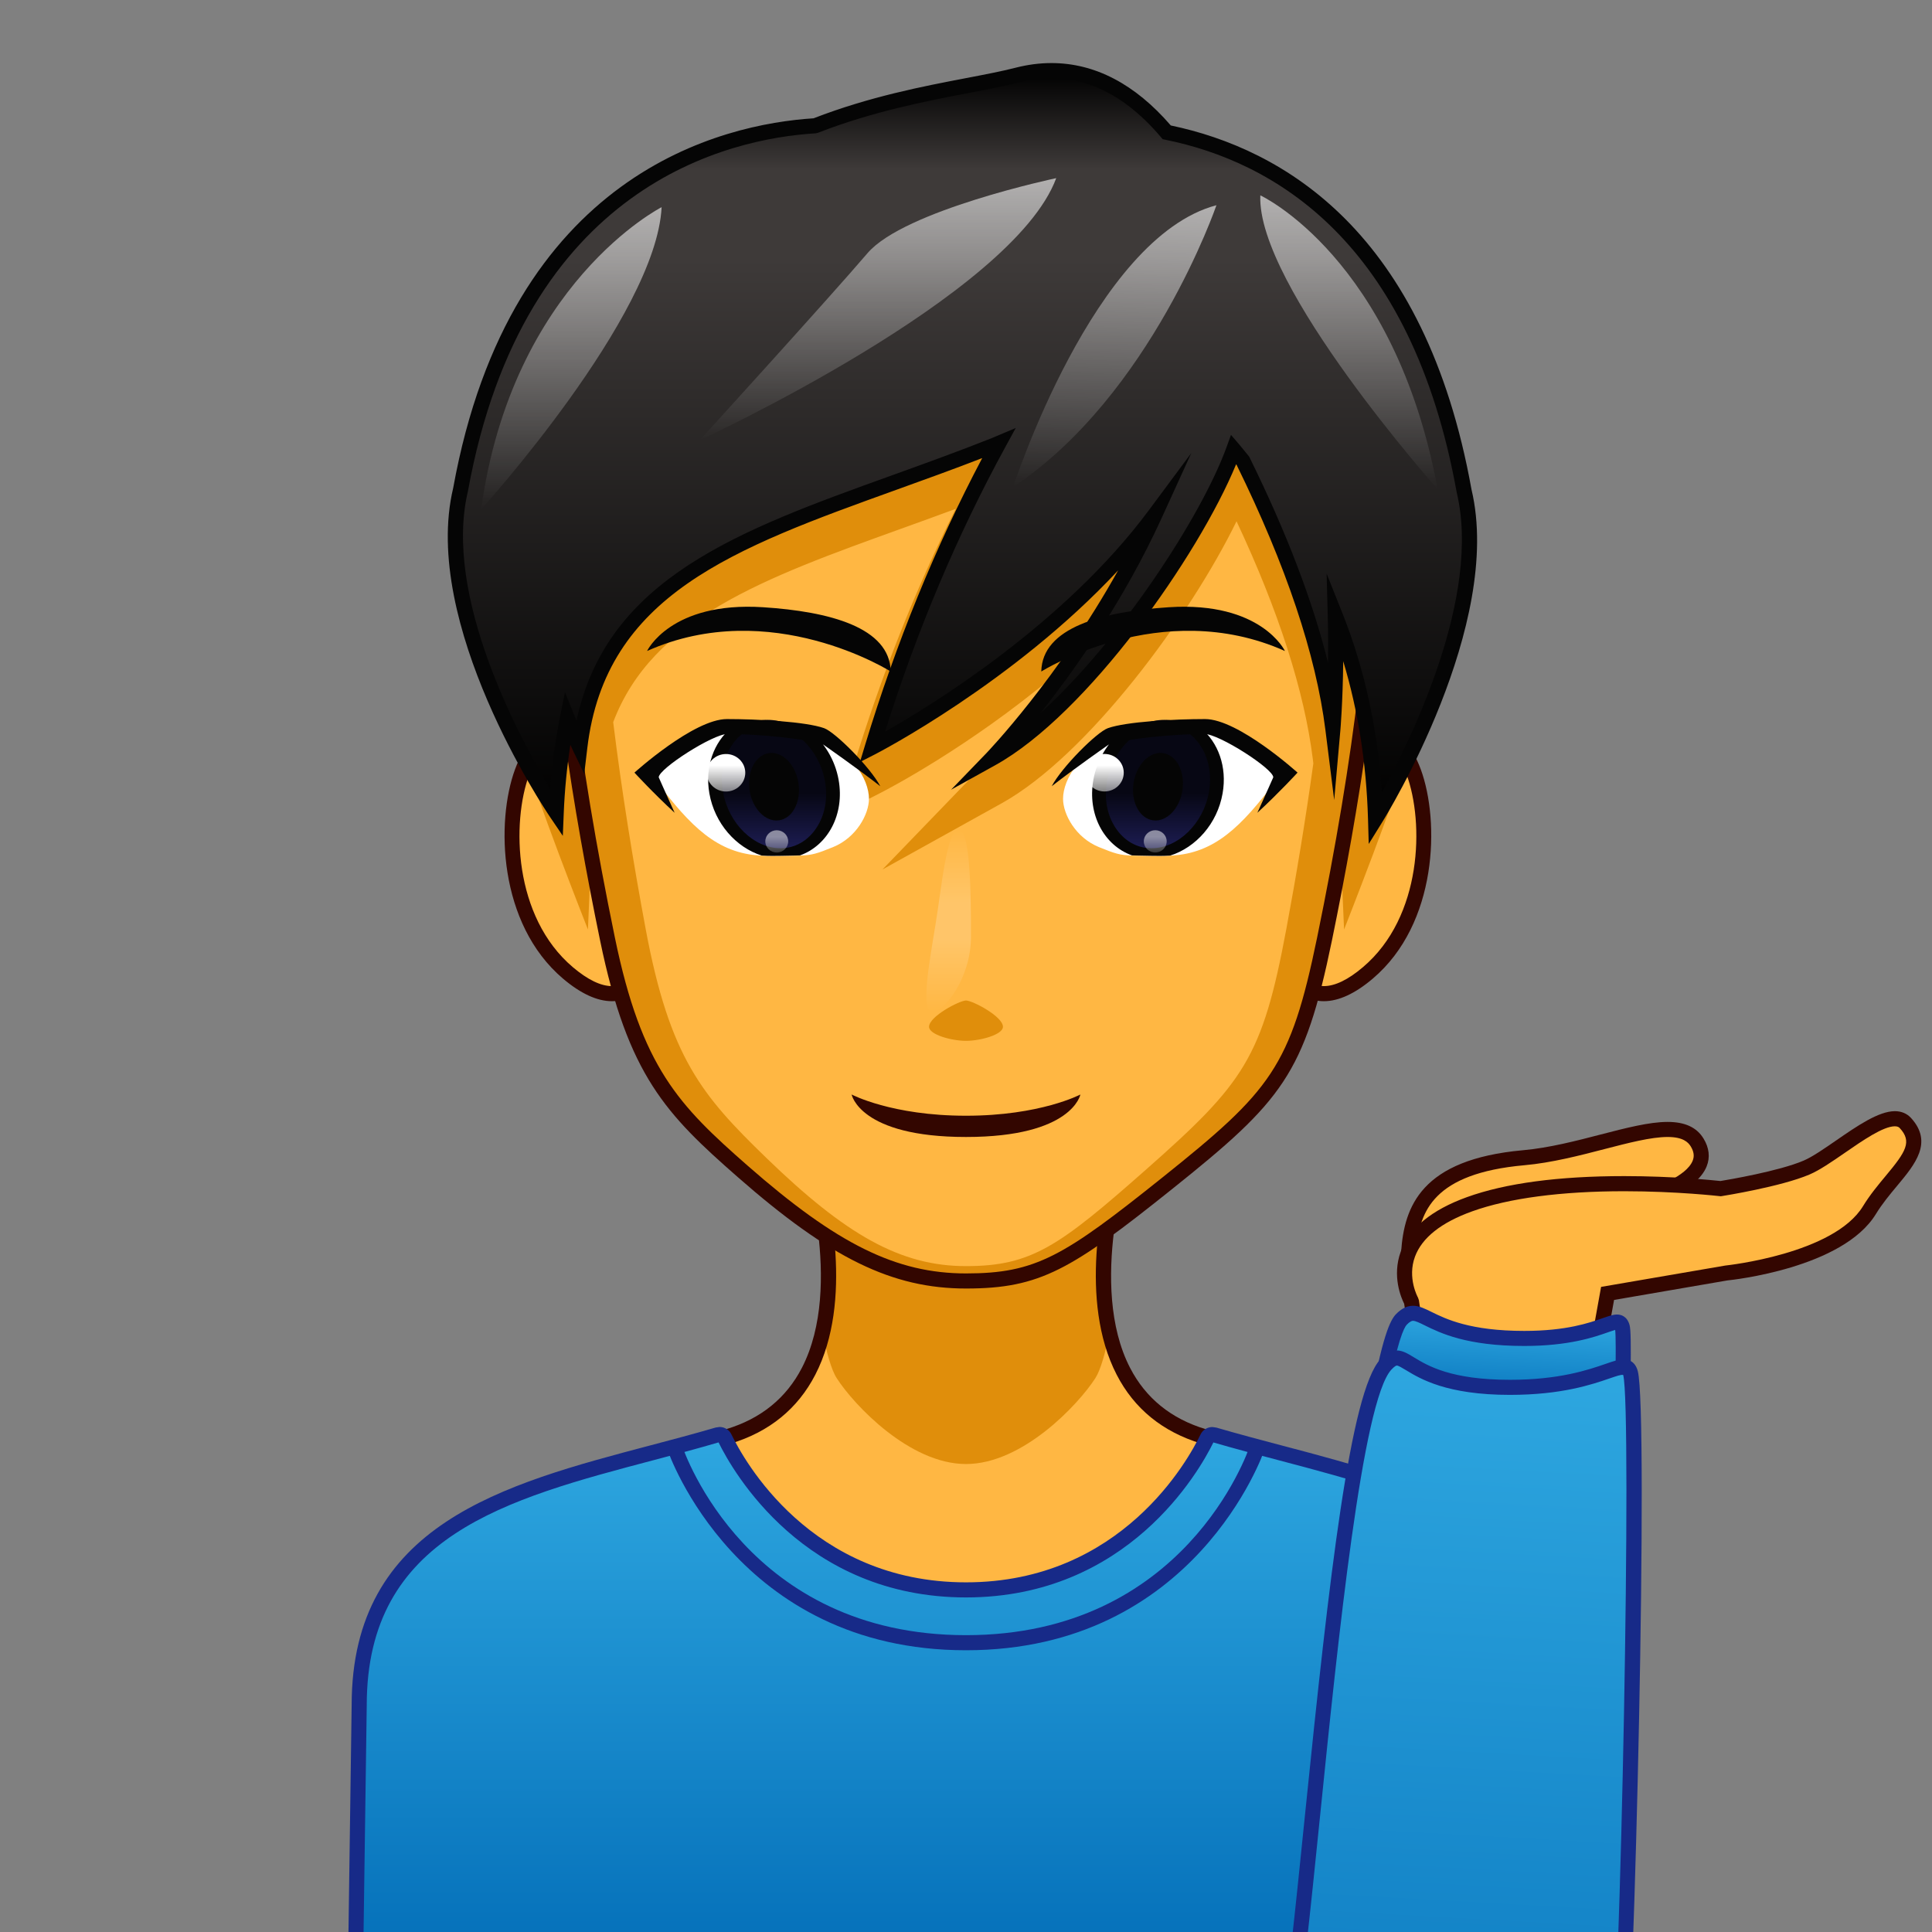 <?xml version="1.0" encoding="utf-8"?>
<!-- Generator: Adobe Illustrator 18.0.0, SVG Export Plug-In . SVG Version: 6.00 Build 0)  -->
<!DOCTYPE svg PUBLIC "-//W3C//DTD SVG 1.1//EN" "http://www.w3.org/Graphics/SVG/1.1/DTD/svg11.dtd">
<svg version="1.1" id="レイヤー_1" xmlns="http://www.w3.org/2000/svg" xmlns:xlink="http://www.w3.org/1999/xlink" x="0px"
	 y="0px" width="64px" height="64px" viewBox="0 0 64 64" style="enable-background:new 0 0 64 64;" xml:space="preserve">
<rect x="0" y="0" width="64" height="64" fill="#808080" stroke="none"/>
<g>
	<g>
		<path style="fill:#FFB743;" d="M39.861,47.58c-5.274-1.599-2.657-9.382-2.657-9.382
			L32,39.022l-5.204-0.824c0,0,2.616,7.783-2.657,9.382
			c-5.274,1.599-11.742,2.239-11.742,8.955l-0.122,8.829h39.45l-0.122-8.829
			C51.603,49.819,45.135,49.18,39.861,47.58z"/>
		<path style="fill:#E08E0B;" d="M32,41.712l-4.631-0.733c0.106,0.98,0.114,2.09-0.125,3.137
			c0.133,0.669,0.292,1.257,0.474,1.539C28.287,46.541,30.132,48.498,32,48.498
			s3.713-1.958,4.283-2.842c0.182-0.282,0.341-0.87,0.474-1.539
			c-0.239-1.047-0.231-2.157-0.125-3.137L32,41.712z"/>
		<path style="fill:#330600;" d="M51.979,65.615h-39.957l0.125-9.084
			c0-5.958,4.905-7.277,9.649-8.554c0.766-0.207,1.53-0.412,2.27-0.637
			c1.141-0.346,1.981-1.028,2.498-2.029c1.411-2.734,0.01-6.99-0.004-7.032
			l-0.131-0.392L32,38.77l5.571-0.882l-0.131,0.392
			c-0.015,0.042-1.416,4.298-0.005,7.032c0.517,1.001,1.357,1.684,2.498,2.029
			c0.74,0.225,1.504,0.43,2.271,0.637c4.743,1.276,9.648,2.596,9.648,8.558
			L51.979,65.615z M12.529,65.115h38.942l-0.118-8.576
			c0-5.582-4.507-6.795-9.278-8.079c-0.771-0.208-1.54-0.415-2.285-0.641
			c-1.276-0.387-2.218-1.153-2.798-2.279c-1.265-2.451-0.47-5.88-0.144-7.031
			L32,39.275l-0.039-0.006l-4.81-0.761c0.326,1.151,1.121,4.58-0.143,7.031
			c-0.581,1.126-1.522,1.893-2.797,2.279c-0.746,0.226-1.515,0.433-2.286,0.641
			c-4.772,1.284-9.279,2.497-9.279,8.075L12.529,65.115z"/>
	</g>
	<g>
		<g>
			<path style="fill:#FFB743;" d="M43.454,26.859c0,0,0.74-2.266,2.261-2.413
				c1.521-0.147,2.463,5.352-0.402,7.782c-1.814,1.538-2.484,0.018-2.484,0.018
				L43.454,26.859z"/>
			<path style="fill:#330600;" d="M43.854,33.166c-0.882,0-1.238-0.786-1.253-0.819l-0.027-0.062
				l0.633-5.455c0.043-0.147,0.82-2.472,2.484-2.633l0.084-0.004
				c0.525,0,0.984,0.461,1.292,1.298c0.629,1.715,0.559,5.104-1.592,6.927
				C44.89,32.915,44.344,33.166,43.854,33.166z M43.086,32.199
				c0.078,0.133,0.317,0.467,0.768,0.467c0.369,0,0.806-0.211,1.297-0.629
				c1.97-1.67,2.027-4.791,1.446-6.374c-0.223-0.607-0.53-0.97-0.822-0.97
				c-1.378,0.131-2.076,2.223-2.083,2.244L43.086,32.199z"/>
		</g>
		<g>
			<path style="fill:#FFB743;" d="M20.671,26.859c0,0-0.74-2.266-2.261-2.413
				c-1.521-0.147-2.463,5.352,0.402,7.782c1.814,1.538,2.483,0.018,2.483,0.018
				L20.671,26.859z"/>
			<path style="fill:#330600;" d="M20.271,33.166L20.271,33.166
				c-0.49,0-1.035-0.251-1.62-0.747c-2.151-1.824-2.221-5.212-1.592-6.928
				c0.307-0.837,0.766-1.298,1.291-1.298l0.084,0.004
				c1.665,0.161,2.442,2.486,2.475,2.584l0.644,5.503l-0.027,0.062
				C21.51,32.38,21.154,33.166,20.271,33.166z M18.384,24.695
				c-0.327,0-0.633,0.362-0.855,0.968c-0.581,1.583-0.523,4.704,1.446,6.375
				c0.492,0.417,0.928,0.628,1.297,0.628c0.451,0,0.69-0.334,0.768-0.467
				l-0.616-5.311v0c-0.005,0-0.706-2.065-2.036-2.193
				C18.386,24.695,18.385,24.695,18.384,24.695z"/>
		</g>
		<path style="fill:#E08E0B;" d="M44.524,30.791c0,0,1.905-4.833,1.961-5.449
			c0,0-0.719-2.022-2.157,0.939L44.524,30.791z"/>
		<path style="fill:#E08E0B;" d="M19.476,30.791c0,0-1.905-4.833-1.961-5.449
			c0,0,0.719-2.022,2.157,0.939L19.476,30.791z"/>
		<g>
			<path style="fill:#E08E0B;" d="M43.22,9.047C40.173,7.035,37.58,6.304,32,6.304
				s-8.173,0.73-11.22,2.743c-3.731,2.465-2.464,13.28-0.656,22.062
				c0.892,4.332,2.091,5.599,4.479,7.694C27.547,41.386,29.572,42.434,32,42.434
				s3.451-0.664,6.668-3.238c3.642-2.914,4.315-3.754,5.207-8.087
				C45.684,22.328,46.951,11.512,43.22,9.047z"/>
			<path style="fill:#330600;" d="M32,42.684c-2.444,0-4.494-1.001-7.562-3.692
				c-2.362-2.071-3.637-3.361-4.558-7.832c-1.805-8.761-3.137-19.745,0.763-22.321
				C23.834,6.731,26.594,6.054,32,6.054s8.166,0.677,11.357,2.785
				c3.899,2.577,2.567,13.561,0.764,22.321c-0.913,4.429-1.637,5.304-5.297,8.232
				C35.489,42.06,34.459,42.684,32,42.684z M32,6.554
				c-5.358,0-7.947,0.631-11.082,2.702c-2.86,1.89-3.055,9.633-0.549,21.803
				c0.889,4.313,2.12,5.557,4.399,7.557C27.733,41.217,29.693,42.184,32,42.184
				c2.315,0,3.236-0.562,6.512-3.183c3.594-2.875,4.234-3.648,5.119-7.942
				c2.507-12.17,2.312-19.913-0.549-21.803C39.947,7.186,37.358,6.554,32,6.554z"/>
		</g>
		<g>
			<path style="fill:#FFB743;" d="M43.487,25.131c-0.282-2.248-1.131-4.89-2.525-7.863
				c-1.534,3.145-4.931,7.76-7.782,9.343L29.235,28.801l3.134-3.246
				c0.019-0.02,1.168-1.22,2.533-3.16c-2.83,2.371-5.535,3.768-5.7,3.853
				l-1.408,0.72l0.459-1.514c0.917-3.023,2.06-5.908,3.406-8.598
				c-0.614,0.228-1.22,0.447-1.815,0.661c-4.529,1.632-8.231,2.973-9.531,6.406
				c0.283,2.3,0.663,4.639,1.075,6.848c0.797,4.273,1.868,5.523,4.002,7.59
				C28.02,40.908,29.83,41.942,32,41.942s3.083-0.655,5.959-3.194
				c3.255-2.874,3.856-3.703,4.653-7.977c0.331-1.772,0.638-3.628,0.894-5.481
				L43.487,25.131z M32,34.479c-0.478,0-1.224-0.204-1.224-0.466
				c0-0.343,1.011-0.87,1.224-0.87s1.224,0.527,1.224,0.87
				C33.224,34.275,32.478,34.479,32,34.479z"/>
			<linearGradient id="SVGID_1_" gradientUnits="userSpaceOnUse" x1="31.426" y1="33.518" x2="31.426" y2="27.485">
				<stop  offset="0" style="stop-color:#FFFFFF;stop-opacity:0"/>
				<stop  offset="0.4" style="stop-color:#FFFFFF;stop-opacity:0.2"/>
				<stop  offset="0.6" style="stop-color:#FFFFFF;stop-opacity:0.2"/>
				<stop  offset="1" style="stop-color:#FFFFFF;stop-opacity:0"/>
			</linearGradient>
			<path style="fill:url(#SVGID_1_);" d="M32.165,31.028c0,1.375-0.884,2.49-1.279,2.49
				c-0.396,0-0.117-1.545,0.102-2.879c0.205-1.245,0.372-3.155,0.768-3.155
				S32.165,29.653,32.165,31.028z"/>
		</g>
	</g>
</g>
<g>
	<g>
		<linearGradient id="SVGID_2_" gradientUnits="userSpaceOnUse" x1="31.881" y1="2.339" x2="31.881" y2="27.119">
			<stop  offset="0" style="stop-color:#000000"/>
			<stop  offset="0.132" style="stop-color:#3E3A39"/>
			<stop  offset="0.251" style="stop-color:#3E3A39"/>
			<stop  offset="1" style="stop-color:#000000"/>
		</linearGradient>
		<path style="fill:url(#SVGID_2_);" d="M15.256,16.227C17.114,5.976,23.932,4.353,27.004,4.166
			c2.647-1.032,5.157-1.286,6.701-1.681c2.175-0.556,3.815,0.566,4.944,1.899
			C42.016,5.063,46.938,7.571,48.5,16.263c1.055,4.438-2.933,10.857-2.933,10.857
			c-0.073-2.506-0.547-4.746-1.333-6.723c0.058,2.2-0.08,3.754-0.08,3.754
			c-0.361-2.873-1.563-6.008-2.966-8.862c-0.107-0.13-0.21-0.266-0.32-0.394
			c-1.028,2.843-4.869,8.485-8.014,10.232c0,0,3.248-3.358,5.4-8.07
			c-3.493,4.701-9.356,7.697-9.356,7.697c1.221-4.025,2.711-7.367,4.19-10.071
			c-0.047,0.019-0.087,0.043-0.135,0.062c-6.708,2.665-12.998,3.707-13.745,10.009
			c0,0-0.169-0.35-0.411-0.952c-0.198,0.989-0.326,2.027-0.371,3.118
			C18.425,26.92,14.195,20.671,15.256,16.227z"/>
		<path style="fill:#050505;" d="M45.341,27.957l-0.024-0.83
			c-0.053-1.841-0.329-3.591-0.821-5.223c-0.015,1.367-0.092,2.257-0.093,2.269
			l-0.206,2.329l-0.291-2.319c-0.312-2.491-1.302-5.446-2.942-8.784l-0.016-0.019
			c-1.248,3.034-4.933,8.277-7.973,9.965l-1.469,0.815l1.167-1.208
			c0.027-0.028,2.371-2.473,4.367-6.058c-3.464,3.722-7.978,6.055-8.03,6.082
			l-0.523,0.268l0.17-0.563c1.021-3.369,2.326-6.563,3.88-9.506
			c-0.962,0.373-1.913,0.715-2.837,1.048c-5.387,1.941-9.643,3.474-10.245,8.56
			l-0.101,0.852l-0.373-0.773c0,0-0.032-0.065-0.087-0.188
			c-0.114,0.737-0.188,1.493-0.219,2.256l-0.031,0.759l-0.426-0.629
			c-0.175-0.259-4.279-6.393-3.206-10.892C16.91,5.698,23.961,4.11,26.95,3.919
			c1.854-0.719,3.633-1.06,5.065-1.334c0.627-0.12,1.169-0.224,1.629-0.342
			c0.398-0.102,0.797-0.154,1.184-0.154l0,0c1.441,0,2.772,0.695,3.956,2.067
			c3.715,0.777,8.424,3.508,9.962,12.062c1.064,4.474-2.802,10.768-2.968,11.033
			L45.341,27.957z M43.946,19l0.52,1.304c0.729,1.829,1.168,3.827,1.31,5.95
			c0.985-1.796,3.295-6.513,2.481-9.933C46.754,7.963,42.176,5.351,38.6,4.628
			l-0.085-0.017l-0.056-0.066c-1.388-1.64-2.972-2.259-4.691-1.818
			c-0.475,0.122-1.023,0.227-1.659,0.349c-1.42,0.272-3.188,0.611-5.014,1.323
			l-0.076,0.017c-2.848,0.173-9.672,1.674-11.518,11.855
			c-0.829,3.474,1.697,8.153,2.721,9.855c0.064-0.808,0.174-1.604,0.329-2.374
			l0.165-0.82l0.312,0.776c0.024,0.059,0.047,0.116,0.069,0.17
			c1.002-4.728,5.393-6.31,10.434-8.126c1.082-0.39,2.2-0.792,3.328-1.241
			l0.788-0.333l-0.341,0.625c-1.592,2.911-2.932,6.082-3.988,9.436
			c1.519-0.86,5.929-3.556,8.735-7.331l1.41-1.899l-0.982,2.152
			c-1.242,2.72-2.862,5.008-4.012,6.458c2.619-2.366,5.334-6.517,6.163-8.81
			l0.146-0.403l0.279,0.325c0.068,0.079,0.134,0.161,0.2,0.244l0.124,0.153
			c1.239,2.512,2.11,4.795,2.613,6.836c0.006-0.468,0.004-0.994-0.011-1.562
			L43.946,19z"/>
	</g>
	<linearGradient id="SVGID_3_" gradientUnits="userSpaceOnUse" x1="44.686" y1="6.471" x2="44.686" y2="16.208">
		<stop  offset="0" style="stop-color:#FFFFFF;stop-opacity:0.6"/>
		<stop  offset="1" style="stop-color:#FFFFFF;stop-opacity:0"/>
	</linearGradient>
	<path style="fill:url(#SVGID_3_);" d="M41.75,6.471c0,0,4.453,2.061,5.875,9.737
		C47.625,16.208,41.617,9.456,41.75,6.471z"/>
	
		<linearGradient id="SVGID_4_" gradientUnits="userSpaceOnUse" x1="38.501" y1="6.247" x2="38.501" y2="15.798" gradientTransform="matrix(0.999 0.033 -0.033 0.999 -1.182 -0.83)">
		<stop  offset="0" style="stop-color:#FFFFFF;stop-opacity:0.6"/>
		<stop  offset="1" style="stop-color:#FFFFFF;stop-opacity:0"/>
	</linearGradient>
	<path style="fill:url(#SVGID_4_);" d="M40.296,6.798c0,0-2.152,6.285-6.733,9.333
		C33.564,16.131,36.23,7.872,40.296,6.798z"/>
	<linearGradient id="SVGID_5_" gradientUnits="userSpaceOnUse" x1="29.087" y1="5.901" x2="29.087" y2="14.578">
		<stop  offset="0" style="stop-color:#FFFFFF;stop-opacity:0.6"/>
		<stop  offset="1" style="stop-color:#FFFFFF;stop-opacity:0"/>
	</linearGradient>
	<path style="fill:url(#SVGID_5_);" d="M34.989,5.901c0,0-5.036,1.062-6.252,2.486
		c-1.215,1.424-5.552,6.191-5.552,6.191S33.543,9.81,34.989,5.901z"/>
	<linearGradient id="SVGID_6_" gradientUnits="userSpaceOnUse" x1="18.927" y1="6.863" x2="18.927" y2="16.875">
		<stop  offset="0" style="stop-color:#FFFFFF;stop-opacity:0.6"/>
		<stop  offset="1" style="stop-color:#FFFFFF;stop-opacity:0"/>
	</linearGradient>
	<path style="fill:url(#SVGID_6_);" d="M21.917,6.863c0,0-4.95,2.511-5.979,10.012
		C15.938,16.875,21.739,10.472,21.917,6.863z"/>
</g>
<path style="fill:#330600;" d="M32,36.96c-2.464,0-3.789-0.704-3.789-0.704
	S28.472,37.664,32,37.664s3.789-1.407,3.789-1.407S34.464,36.96,32,36.96z"/>
<g>
	<path style="fill:#050505;" d="M34.494,22.245c0,0,3.969-2.512,8.071-0.68
		c0,0-0.777-1.646-3.84-1.45C36.513,20.257,34.522,20.788,34.494,22.245z"/>
	<path style="fill:#050505;" d="M29.506,22.245c0,0-3.969-2.512-8.071-0.68
		c0,0,0.776-1.646,3.84-1.45C27.487,20.257,29.478,20.788,29.506,22.245z"/>
</g>
<g>
	<path style="fill:#FFFFFF;" d="M40.249,24.32c-0.217-0.063-2.878,0.01-3.106,0.077
		c-1.347,0.397-1.928,1.416-1.928,2.065c0,0.507,0.414,1.286,1.193,1.601
		c0.533,0.215,0.685,0.266,1.106,0.279c0.178,0.006,0.402,0.008,0.74,0.013
		c0.237,0.004,0.535-0.001,0.813-0.037c1.366-0.176,2.235-1.146,3.412-2.743
		C42.479,25.574,41.897,24.796,40.249,24.32z"/>
	<g>
		<g>
			<linearGradient id="SVGID_7_" gradientUnits="userSpaceOnUse" x1="38.36" y1="28.274" x2="38.36" y2="23.847">
				<stop  offset="0" style="stop-color:#1E1E57"/>
				<stop  offset="0.453" style="stop-color:#070714"/>
			</linearGradient>
			<path style="fill:url(#SVGID_7_);" d="M38.145,28.274c-0.058,0-0.115-0.003-0.173-0.009
				c-0.495-0.052-0.928-0.321-1.219-0.76c-0.305-0.46-0.414-1.044-0.308-1.644
				c0.198-1.13,1.134-2.015,2.129-2.015c0.058,0,0.115,0.003,0.173,0.009
				c1.056,0.11,1.741,1.188,1.527,2.404
				C40.076,27.389,39.14,28.274,38.145,28.274L38.145,28.274z"/>
			<g>
				<path style="fill:#050505;" d="M40.5,26.283c0.156-0.885-0.15-1.694-0.724-2.171
					c-0.303-0.11-0.644-0.179-1.029-0.179c-0.622,0-1.133,0.102-1.559,0.26
					c-0.485,0.391-0.851,0.968-0.97,1.645c-0.201,1.141,0.356,2.167,1.28,2.498
					c0.148,0.006,0.335,0.008,0.616,0.014c0.197,0.004,0.418,0.007,0.651-0.008
					C39.615,28.073,40.325,27.284,40.5,26.283z M38.145,28.099
					c-0.048,0-0.096-0.003-0.143-0.007c-0.419-0.044-0.79-0.28-1.046-0.665
					c-0.284-0.428-0.385-0.976-0.286-1.541c0.184-1.044,1.02-1.863,1.903-1.863
					c0.048,0,0.095,0.003,0.143,0.007c0.419,0.044,0.79,0.28,1.046,0.665
					c0.284,0.428,0.385,0.975,0.286,1.541
					C39.865,27.281,39.028,28.099,38.145,28.099z"/>
			</g>
		</g>
		<path style="fill:#050505;" d="M37.548,25.956c-0.088,0.616,0.205,1.161,0.653,1.219
			s0.883-0.395,0.97-1.01c0.088-0.616-0.205-1.161-0.653-1.219
			C38.07,24.889,37.636,25.341,37.548,25.956z"/>
	</g>
	<linearGradient id="SVGID_8_" gradientUnits="userSpaceOnUse" x1="36.588" y1="26.219" x2="36.588" y2="24.976">
		<stop  offset="0" style="stop-color:#FFFFFF;stop-opacity:0.5"/>
		<stop  offset="0.7" style="stop-color:#FFFFFF"/>
	</linearGradient>
	<ellipse style="fill:url(#SVGID_8_);" cx="36.588" cy="25.597" rx="0.638" ry="0.621"/>
	<linearGradient id="SVGID_9_" gradientUnits="userSpaceOnUse" x1="38.269" y1="28.24" x2="38.269" y2="27.502">
		<stop  offset="0" style="stop-color:#FFFFFF;stop-opacity:0.2"/>
		<stop  offset="0.7" style="stop-color:#FFFFFF;stop-opacity:0.5"/>
	</linearGradient>
	<ellipse style="fill:url(#SVGID_9_);" cx="38.269" cy="27.871" rx="0.379" ry="0.369"/>
	<g>
		<g>
			<path style="fill:#050505;" d="M41.652,26.924c0.28-0.616,0.527-1.175,0.527-1.175
				c0-0.282-1.793-1.435-2.278-1.435c-0.984,0-2.612,0.149-3.189,0.362
				c0,0-1.107,0.771-1.873,1.369c0.336-0.635,1.494-1.793,1.862-1.924
				C37.312,23.905,38.899,23.82,39.92,23.82c1.102,0,3.063,1.774,3.063,1.774
				S42.367,26.266,41.652,26.924z"/>
		</g>
	</g>
</g>
<g>
	<path style="fill:#FFFFFF;" d="M23.751,24.32c0.217-0.063,2.878,0.01,3.106,0.077
		c1.347,0.397,1.928,1.416,1.928,2.065c0,0.507-0.414,1.286-1.193,1.601
		c-0.533,0.215-0.684,0.266-1.107,0.279c-0.178,0.006-0.402,0.008-0.74,0.013
		c-0.237,0.004-0.535-0.001-0.813-0.037c-1.366-0.176-2.235-1.146-3.412-2.743
		C21.521,25.574,22.103,24.796,23.751,24.32z"/>
	<g>
		<g>
			
				<linearGradient id="SVGID_10_" gradientUnits="userSpaceOnUse" x1="38.36" y1="28.274" x2="38.36" y2="23.847" gradientTransform="matrix(-1 0 0 1 64 0)">
				<stop  offset="0" style="stop-color:#1E1E57"/>
				<stop  offset="0.453" style="stop-color:#070714"/>
			</linearGradient>
			<path style="fill:url(#SVGID_10_);" d="M25.855,28.274c0.058,0,0.115-0.003,0.173-0.009
				c0.495-0.052,0.928-0.321,1.219-0.76c0.305-0.46,0.414-1.044,0.308-1.644
				c-0.198-1.13-1.134-2.015-2.129-2.015c-0.058,0-0.115,0.003-0.173,0.009
				c-1.056,0.11-1.741,1.188-1.527,2.404
				C23.924,27.389,24.86,28.274,25.855,28.274L25.855,28.274z"/>
			<g>
				<path style="fill:#050505;" d="M25.234,28.342c0.234,0.015,0.454,0.012,0.651,0.008
					c0.281-0.006,0.468-0.008,0.616-0.014c0.924-0.331,1.481-1.358,1.28-2.498
					c-0.119-0.677-0.486-1.254-0.97-1.645c-0.426-0.159-0.936-0.26-1.559-0.26
					c-0.385,0-0.726,0.069-1.029,0.179c-0.574,0.477-0.88,1.285-0.724,2.171
					C23.675,27.284,24.385,28.073,25.234,28.342z M23.952,26.236
					c-0.099-0.565,0.002-1.112,0.286-1.541c0.255-0.386,0.627-0.622,1.046-0.665
					c0.047-0.005,0.095-0.007,0.143-0.007c0.884,0,1.72,0.818,1.903,1.863
					c0.099,0.565-0.002,1.113-0.286,1.541c-0.255,0.386-0.627,0.622-1.046,0.665
					c-0.047,0.005-0.095,0.007-0.143,0.007C24.972,28.099,24.135,27.281,23.952,26.236
					z"/>
			</g>
		</g>
		<path style="fill:#050505;" d="M26.452,25.956c0.088,0.616-0.205,1.161-0.653,1.219
			s-0.883-0.395-0.97-1.01c-0.088-0.616,0.205-1.161,0.653-1.219
			C25.93,24.889,26.364,25.341,26.452,25.956z"/>
	</g>
	<linearGradient id="SVGID_11_" gradientUnits="userSpaceOnUse" x1="24.05" y1="26.22" x2="24.05" y2="24.977">
		<stop  offset="0" style="stop-color:#FFFFFF;stop-opacity:0.5"/>
		<stop  offset="0.7" style="stop-color:#FFFFFF"/>
	</linearGradient>
	<ellipse style="fill:url(#SVGID_11_);" cx="24.05" cy="25.599" rx="0.638" ry="0.621"/>
	<linearGradient id="SVGID_12_" gradientUnits="userSpaceOnUse" x1="25.731" y1="28.241" x2="25.731" y2="27.503">
		<stop  offset="0" style="stop-color:#FFFFFF;stop-opacity:0.2"/>
		<stop  offset="0.7" style="stop-color:#FFFFFF;stop-opacity:0.5"/>
	</linearGradient>
	<ellipse style="fill:url(#SVGID_12_);" cx="25.731" cy="27.872" rx="0.379" ry="0.369"/>
	<g>
		<g>
			<path style="fill:#050505;" d="M22.348,26.924c-0.28-0.616-0.527-1.175-0.527-1.175
				c0-0.282,1.793-1.435,2.278-1.435c0.983,0,2.612,0.149,3.189,0.362
				c0,0,1.107,0.771,1.873,1.369c-0.336-0.635-1.494-1.793-1.862-1.924
				C26.688,23.905,25.101,23.82,24.08,23.82c-1.102,0-3.063,1.774-3.063,1.774
				S21.633,26.266,22.348,26.924z"/>
		</g>
	</g>
</g>
<g>
	<g>
		<g>
			<path style="fill:#FFB743;" d="M47.344,41.477c-0.414,0.061-0.709,0.424-0.68,0.007
				c0.099-1.456,0.646-2.849,3.81-3.132C52.917,38.133,55.531,36.719,56.219,37.844
				C56.95,39.04,54.5,39.693,54.5,39.693L47.344,41.477z"/>
			<path style="fill:#330600;" d="M46.746,41.932h-0.108l-0.128-0.101
				c-0.1-0.106-0.104-0.251-0.096-0.364c0.102-1.494,0.661-3.062,4.037-3.364
				c0.862-0.077,1.771-0.312,2.574-0.521c0.827-0.214,1.608-0.417,2.216-0.417
				c0.575,0,0.965,0.18,1.19,0.55c0.188,0.306,0.224,0.625,0.104,0.923
				c-0.336,0.841-1.805,1.254-1.971,1.298l-7.16,1.785
				c-0.139,0.021-0.25,0.073-0.349,0.118C46.945,41.888,46.851,41.932,46.746,41.932z
				 M55.241,37.664c-0.544,0-1.295,0.195-2.09,0.401
				c-0.821,0.213-1.753,0.455-2.655,0.535c-3.017,0.27-3.465,1.536-3.571,2.748
				c0.105-0.047,0.236-0.097,0.383-0.118l7.132-1.779
				c0.381-0.103,1.426-0.483,1.632-1.001c0.061-0.151,0.04-0.303-0.065-0.476
				C55.924,37.841,55.757,37.664,55.241,37.664z"/>
		</g>
		<g>
			<path style="fill:#FFB743;" d="M63.119,37.203c0.838,0.915-0.435,1.648-1.191,2.884
				c-1.045,1.709-4.734,2.082-4.734,2.082l-3.941,0.677L49.69,62.625L46.756,43.109
				c0,0-1.208-2.087,1.922-3.216s8.318-0.517,8.318-0.517s1.926-0.304,2.849-0.699
				C60.796,38.271,62.532,36.562,63.119,37.203z"/>
			<path style="fill:#330600;" d="M49.667,64.158l-3.152-20.97
				c-0.095-0.187-0.411-0.91-0.113-1.727c0.282-0.774,1.02-1.381,2.191-1.804
				c1.283-0.463,3.038-0.697,5.214-0.697c1.625,0,2.952,0.138,3.184,0.163
				c0.256-0.042,1.938-0.326,2.756-0.676c0.29-0.124,0.673-0.389,1.079-0.669
				c0.69-0.476,1.404-0.969,1.945-0.969c0.215,0,0.399,0.078,0.533,0.224
				c0.74,0.809,0.134,1.537-0.453,2.241c-0.245,0.293-0.498,0.597-0.71,0.943
				c-1.097,1.794-4.766,2.184-4.921,2.199l-3.752,0.646L49.667,64.158z
				 M53.807,39.461c-2.088,0-3.832,0.23-5.044,0.668
				c-1.022,0.368-1.658,0.873-1.89,1.499c-0.262,0.707,0.096,1.351,0.1,1.357
				l0.03,0.087l2.709,18.02l3.326-18.462l4.114-0.707
				c0.053-0.006,3.595-0.383,4.562-1.966c0.23-0.377,0.507-0.709,0.751-1.002
				c0.678-0.812,0.878-1.137,0.469-1.583c-0.027-0.03-0.068-0.062-0.164-0.062
				c-0.386,0-1.063,0.468-1.661,0.881c-0.428,0.295-0.831,0.573-1.166,0.716
				c-0.941,0.402-2.828,0.703-2.908,0.716l-0.034,0.005l-0.034-0.004
				C56.953,39.623,55.557,39.461,53.807,39.461z"/>
		</g>
	</g>
</g>
<g>
	<g>
		<g>
			<linearGradient id="SVGID_13_" gradientUnits="userSpaceOnUse" x1="32" y1="47.521" x2="32" y2="65.365">
				<stop  offset="0" style="stop-color:#2EA7E0"/>
				<stop  offset="1" style="stop-color:#036EB8"/>
			</linearGradient>
			<path style="fill:url(#SVGID_13_);" d="M52.1,56.487c0-6.686-6.501-7.383-11.878-8.957
				c-0.092-0.027-0.187,0.011-0.229,0.098C39.589,48.469,37.305,52.667,32,52.667
				s-7.589-4.198-7.994-5.039c-0.042-0.087-0.136-0.125-0.229-0.098
				c-5.377,1.574-11.878,2.271-11.878,8.957l-0.125,8.878h40.45L52.1,56.487z"/>
			<path style="fill:#172A88;" d="M52.479,65.615H11.521l0.128-9.133
				c0-5.991,5.029-7.317,9.892-8.601c0.729-0.192,1.458-0.385,2.166-0.592
				l0.129-0.019c0.17,0,0.322,0.096,0.395,0.249
				C24.625,48.338,26.848,52.417,32,52.417s7.375-4.079,7.768-4.897
				c0.074-0.153,0.226-0.248,0.396-0.248l0.13,0.019
				c0.708,0.207,1.436,0.399,2.165,0.592c4.863,1.283,9.892,2.609,9.892,8.604
				L52.479,65.615z M12.028,65.115h39.942l-0.121-8.625c0-5.614-4.624-6.834-9.519-8.125
				c-0.72-0.189-1.437-0.379-2.135-0.582C39.723,48.744,37.36,52.917,32,52.917
				c-5.362,0-7.725-4.175-8.197-5.136c-0.691,0.204-1.412,0.394-2.134,0.584
				c-4.896,1.292-9.52,2.512-9.52,8.121L12.028,65.115z"/>
		</g>
		<path style="fill:#172A88;" d="M32,54.667c-7.593,0-9.86-6.557-9.882-6.623l0.475-0.158
			c0.085,0.257,2.183,6.281,9.407,6.281s9.321-6.024,9.407-6.281l0.475,0.158
			C41.859,48.11,39.593,54.667,32,54.667z"/>
	</g>
	<g>
		<g>
			
				<linearGradient id="SVGID_14_" gradientUnits="userSpaceOnUse" x1="56.35" y1="53.446" x2="53.882" y2="55.667" gradientTransform="matrix(0.746 -0.705 0.743 0.709 -31.868 45.409)">
				<stop  offset="0" style="stop-color:#2EA7E0"/>
				<stop  offset="1" style="stop-color:#036EB8"/>
			</linearGradient>
			<path style="fill:url(#SVGID_14_);" d="M45.606,46.696c0.184-1.032,0.502-2.667,0.817-2.987
				c0.691-0.703,0.742,0.629,4.07,0.629c2.59,0,3.105-0.906,3.249-0.377
				c0.06,0.221,0.012,1.813,0.027,2.837L45.606,46.696z"/>
			<path style="fill:#172A88;" d="M54.023,47.05l-8.715-0.108l0.052-0.29
				c0.428-2.401,0.697-2.928,0.884-3.118c0.118-0.12,0.306-0.279,0.563-0.279
				c0.198,0,0.38,0.089,0.61,0.202c0.479,0.236,1.282,0.631,3.075,0.631
				c1.396,0,2.153-0.266,2.605-0.424c0.205-0.071,0.34-0.119,0.47-0.119
				c0.119,0,0.332,0.046,0.415,0.351c0.042,0.156,0.044,0.592,0.037,1.623
				c-0.003,0.438-0.007,0.896-0.001,1.275L54.023,47.05z M45.905,46.449l7.612,0.095
				c-0.002-0.324,0-0.684,0.003-1.029c0.003-0.568,0.008-1.267-0.015-1.459
				c-0.063,0.017-0.156,0.05-0.241,0.079c-0.451,0.158-1.289,0.452-2.771,0.452
				c-1.909,0-2.777-0.427-3.296-0.682c-0.172-0.085-0.308-0.151-0.39-0.151
				c-0.023,0-0.079,0-0.207,0.13C46.517,43.969,46.285,44.393,45.905,46.449z"/>
		</g>
		<g>
			
				<linearGradient id="SVGID_15_" gradientUnits="userSpaceOnUse" x1="55.709" y1="55.169" x2="32.312" y2="76.22" gradientTransform="matrix(0.709 -0.705 0.705 0.709 -29.026 45.233)">
				<stop  offset="0" style="stop-color:#2EA7E0"/>
				<stop  offset="1" style="stop-color:#036EB8"/>
			</linearGradient>
			<path style="fill:url(#SVGID_15_);" d="M42.61,67.534c0.798-4.451,1.768-20.695,3.299-22.334
				c0.709-0.759,0.576,0.759,4.108,0.759c3.066,0,3.825-1.134,3.996-0.472
				c0.318,1.232-0.07,20.888-0.444,23.984c-0.235,1.95-0.971,5.054-4.677,6.688
				S41.77,72.217,42.61,67.534z"/>
			<path style="fill:#172A88;" d="M47.56,76.698c-1.164,0-2.332-0.629-3.288-1.771
				c-1.597-1.907-2.363-4.896-1.908-7.437c0.266-1.48,0.547-4.234,0.871-7.423
				c0.803-7.868,1.495-13.972,2.492-15.039c0.127-0.136,0.304-0.292,0.543-0.292
				c0.195,0,0.359,0.101,0.567,0.227c0.458,0.278,1.226,0.745,3.181,0.745
				c1.637,0,2.592-0.329,3.162-0.525c0.27-0.093,0.447-0.154,0.607-0.154
				c0.137,0,0.38,0.052,0.468,0.396c0.355,1.375-0.097,21.252-0.438,24.076
				c-0.149,1.243-0.606,5.026-4.824,6.886
				C48.523,76.593,48.041,76.698,47.56,76.698z M46.27,45.236
				c-0.016,0-0.065,0.014-0.178,0.134c-0.961,1.029-1.77,8.958-2.359,14.748
				c-0.326,3.198-0.608,5.961-0.877,7.46c-0.431,2.403,0.293,5.228,1.8,7.028
				c1.209,1.443,2.731,1.941,4.137,1.322c3.547-1.563,4.283-4.452,4.529-6.489
				c0.374-3.104,0.743-22.752,0.449-23.891c-0.059-0.021-0.231,0.039-0.428,0.106
				c-0.601,0.207-1.604,0.553-3.325,0.553c-2.095,0-2.97-0.532-3.44-0.817
				C46.447,45.312,46.325,45.236,46.27,45.236z"/>
		</g>
	</g>
</g>
</svg>
